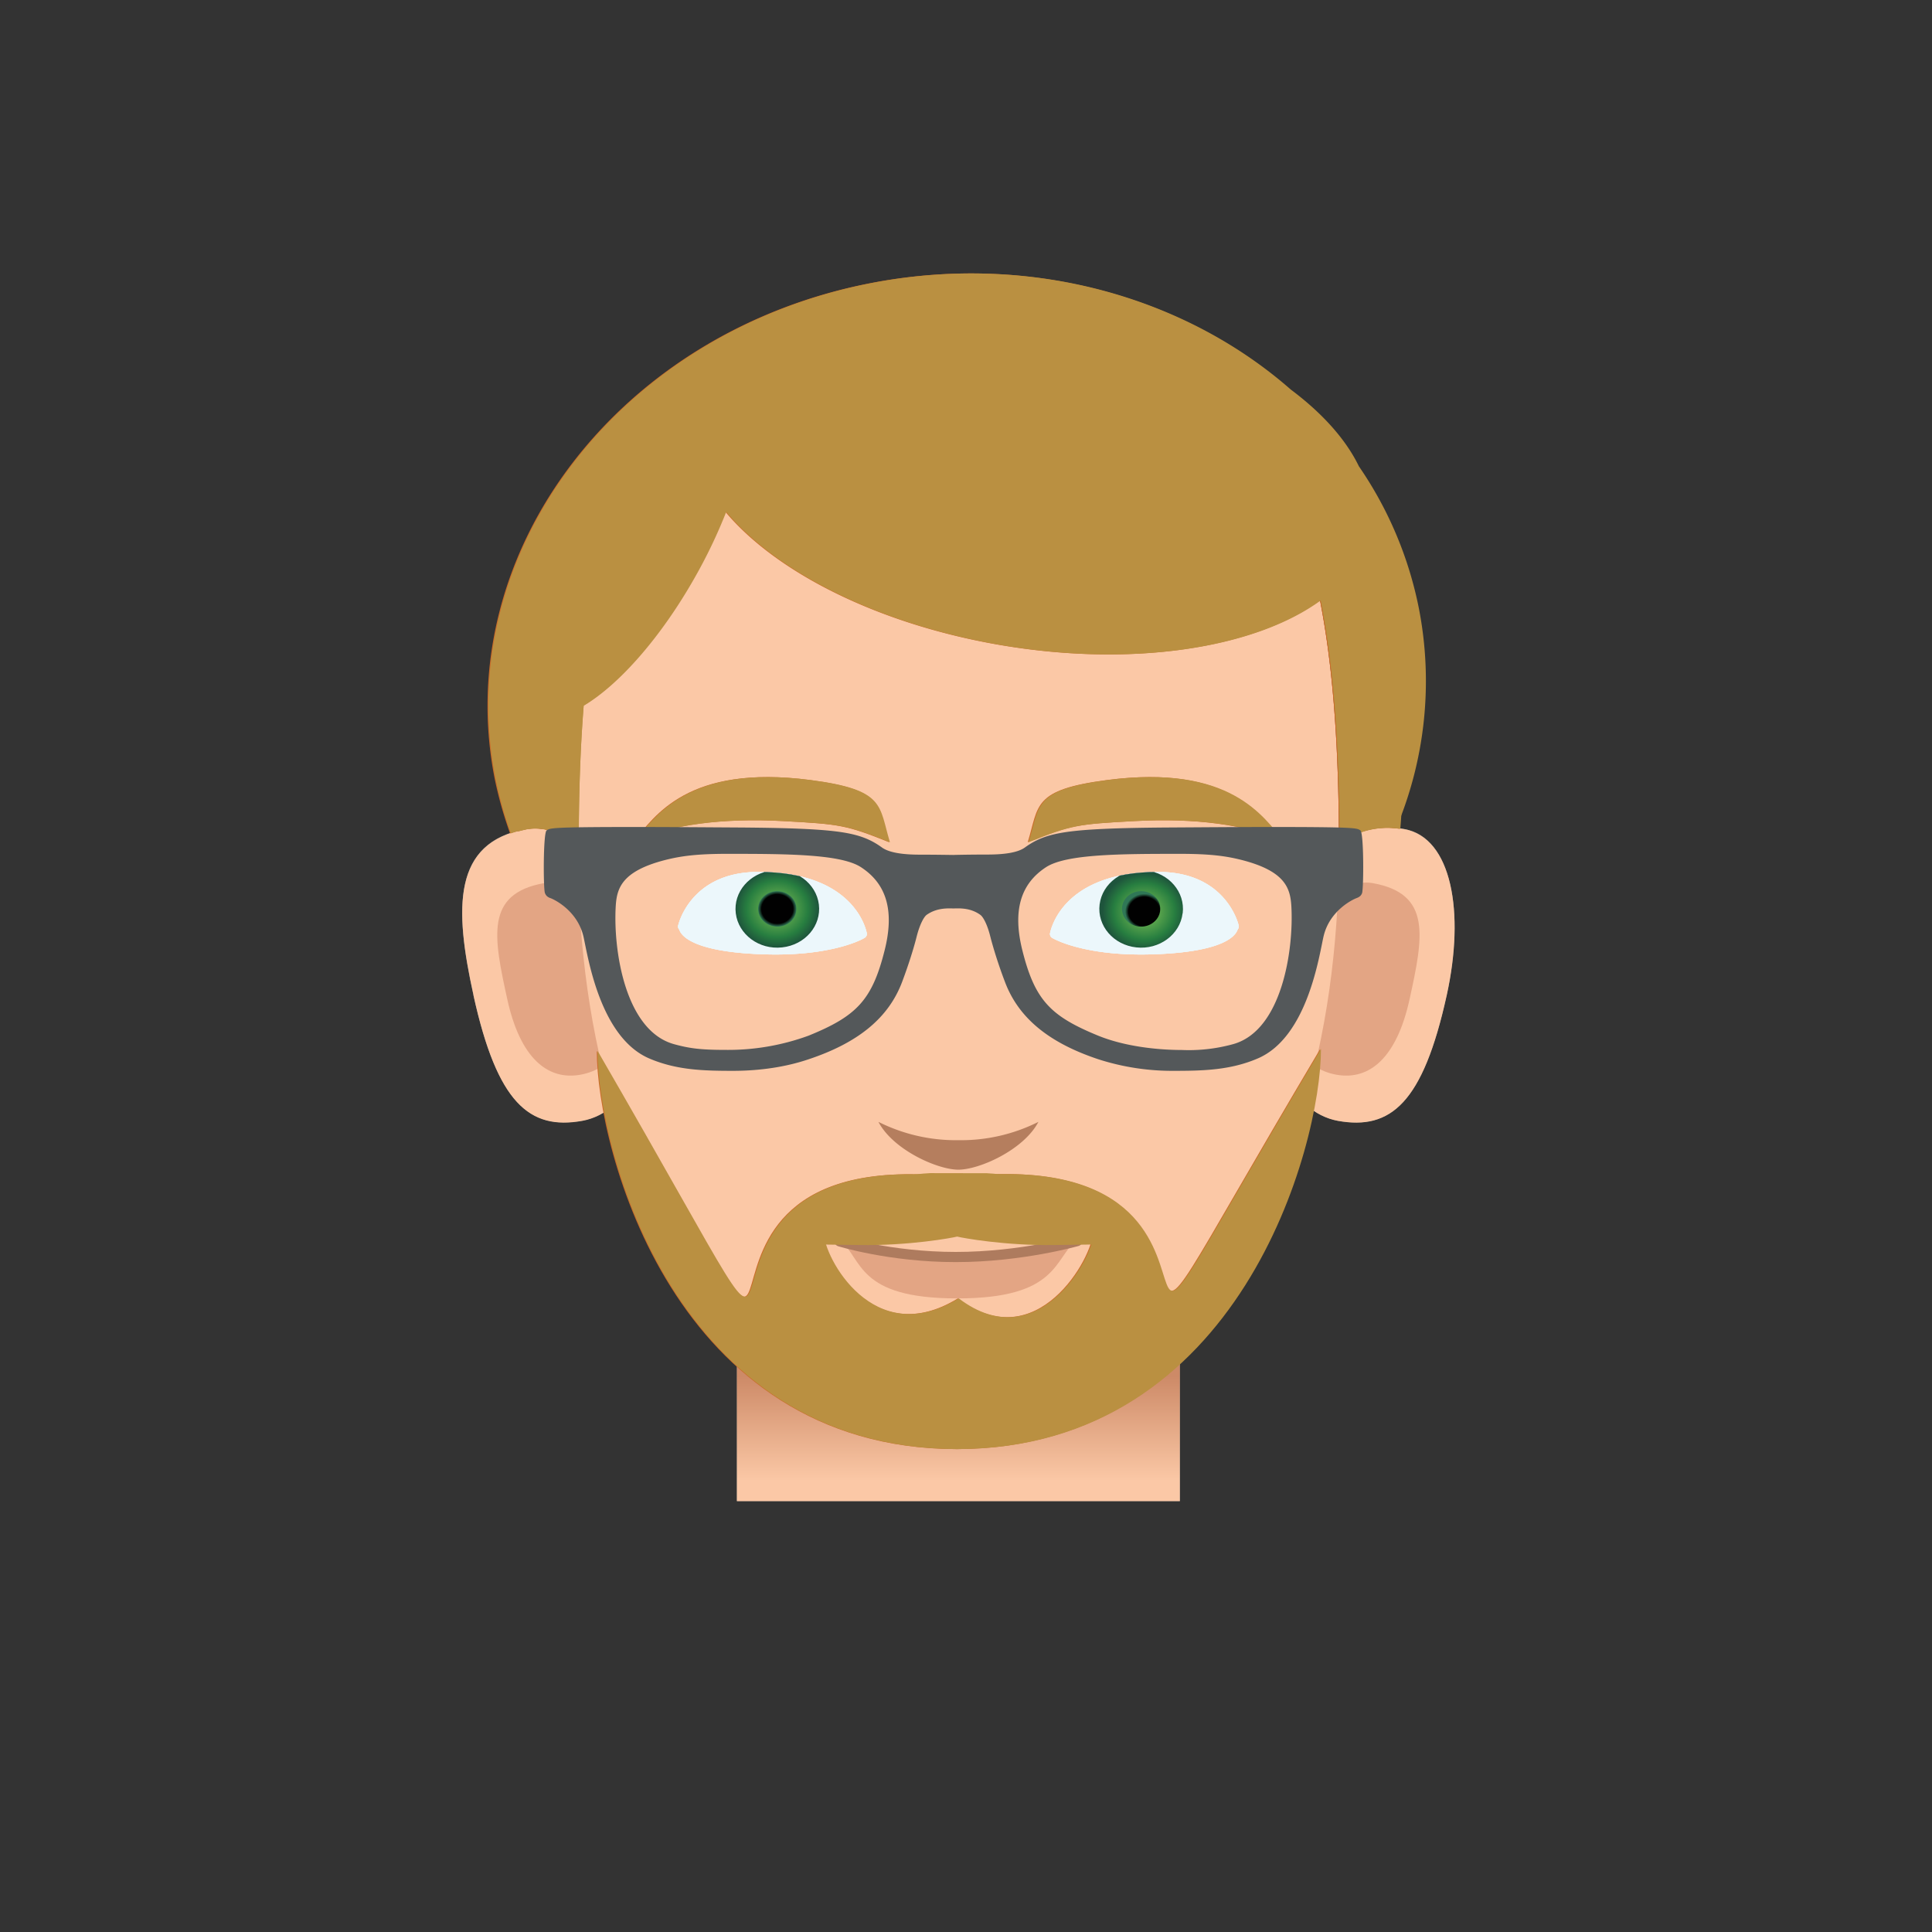 <svg xmlns="http://www.w3.org/2000/svg" xmlns:xlink="http://www.w3.org/1999/xlink" viewBox="0 0 190 190"><rect x="0" y="0" width="190" height="190" fill="#333333" stroke="none"/><path fill="#918E86" d="M138.1 81.53a8.08 8.08 0 0 0-6.42 1.4c-.06-31.9-6.07-52.73-37.45-52.73-31.43 0-37.36 20.91-37.4 52.89-1.65-1.27-3.41-1.87-5.1-1.56-7.2 1.29-7.07 7.69-5.17 16.33 2.34 10.62 5.51 13.28 10.7 12.35a6.4 6.4 0 0 0 3-1.45c2.83 9.5 7.2 16.9 12.21 22.25v16.61h43.56v-16.6c5.06-5.4 9.45-12.87 12.28-22.5a6.48 6.48 0 0 0 3.26 1.7c5.2.93 8.37-1.74 10.7-12.36 1.8-8.19.49-15.5-4.17-16.33z"/><g fill="#FBC8A6"><path d="M142.28 97.87c-2.34 10.62-5.51 13.29-10.7 12.36-4.66-.84-7.97-7.2-6.16-15.39 1.7-7.72 5.48-14.6 12.68-13.3 4.66.84 5.98 8.15 4.18 16.33zM46.56 97.87c2.34 10.62 5.51 13.29 10.7 12.36 4.66-.84 7.97-7.2 6.17-15.39-1.8-8.18-7.04-14.14-11.7-13.3-7.2 1.3-7.07 7.69-5.16 16.33z"/></g><g fill="#E3A584"><path d="M138.62 98.28c-1.26 5.73-3.93 8-7.2 7.41-3.25-.58-5.86-3.8-4.6-9.53 1.26-5.73 4.92-9.9 8.18-9.31 5.8 1.04 4.98 5.24 3.62 11.43zM49.89 98.28c1.26 5.73 3.93 8 7.2 7.41 3.25-.58 5.86-3.8 4.6-9.53-1.26-5.73-4.93-9.9-8.19-9.31-5.8 1.04-4.97 5.24-3.61 11.43z"/></g><linearGradient id="B" x1="94.25" x2="94.25" y1="41.74" y2="56.65" gradientUnits="userSpaceOnUse" gradientTransform="matrix(1 0 0 -1 0 192)"><stop offset=".31" stop-color="#fbc8a6"/><stop offset="1" stop-color="#cd8a67"/></linearGradient><path fill="url(#B)" d="M72.47 131.02h43.56v16.61H72.47z"/><path fill="#FBC8A6" d="M131.68 83.4c0 39.83-21.36 58.4-37.42 58.4-16.07 0-37.43-18.57-37.43-58.4 0-32.15 5.87-53.19 37.4-53.19 31.53 0 37.45 21.04 37.45 53.19z"/><path fill="#B57E5E" d="M94.25 112.13a17 17 0 0 1-7.86-1.8c1.43 2.74 5.79 4.7 7.86 4.7 2.08 0 6.44-1.96 7.87-4.7a16.97 16.97 0 0 1-7.87 1.8z"/><g><path fill="#E3A584" d="M93.95 123.62c-5.4 0-9.79-1.48-11.41-1.77 2.34 2.01 1.69 5.84 11.6 5.84 9.94 0 9.47-3.85 11.83-5.88-1.69.29-6.52 1.81-12.02 1.81z"/><path fill="none" stroke="#AE7B5E" stroke-miterlimit="10" d="M82.57 122.08s4.96 1.54 11.42 1.54 11.95-1.57 11.95-1.57" stroke-linecap="round" stroke-linejoin="round"/></g><g><path fill="#ECF7FB" d="M85.24 91.75c-.06-.24-1.16-6.01-10.66-6-6.66 0-7.85 5.15-7.87 5.2a.43.43 0 0 0 .07.44c.1.11.3 2.2 8.31 2.46 6.8.23 9.9-1.56 10-1.66a.44.44 0 0 0 .15-.44z"/><defs><path id="C" d="M85.24 91.75c-.06-.24-1.16-6.01-10.66-6-6.66 0-7.85 5.15-7.87 5.2a.43.43 0 0 0 .07.44c.1.11.3 2.2 8.31 2.46 6.8.23 9.9-1.56 10-1.66a.44.44 0 0 0 .15-.44z"/></defs><clipPath id="D"><use xlink:href="#C" overflow="visible"/></clipPath><g clip-path="url(#D)"><radialGradient id="E" cx="9.63" cy="27.29" r="4.11" gradientTransform="matrix(.994 -.106 -.114 -.921 69.98 115.54)" gradientUnits="userSpaceOnUse"><stop offset=".01" stop-color="#b37852"/><stop offset=".73" stop-color="#7b573e"/><stop offset="1" stop-color="#57321d"/></radialGradient><path fill="url(#E)" d="M72.36 89.82c.26 2.09 2.3 3.6 4.55 3.35 2.26-.24 3.88-2.13 3.62-4.22-.26-2.09-2.3-3.6-4.55-3.35-2.26.24-3.88 2.13-3.62 4.22z"/><radialGradient id="F" cx="9.63" cy="27.29" r="1.88" gradientTransform="matrix(.994 -.106 -.114 -.921 69.98 115.54)" gradientUnits="userSpaceOnUse"><stop offset=".72" stop-color="#010101"/><stop offset="1" stop-color="#5a4524"/></radialGradient><path fill="url(#F)" d="M78.31 89.19c.12.95-.62 1.82-1.65 1.93-1.03.1-1.97-.58-2.09-1.54-.12-.95.63-1.82 1.66-1.93 1.03-.1 1.96.58 2.08 1.54z"/></g><path fill="#ECF7FB" d="M103.27 91.75c.06-.24 1.16-6.01 10.65-6 6.67 0 7.86 5.15 7.88 5.2.06.15.03.31-.07.44-.1.11-.3 2.2-8.31 2.46-6.81.23-9.9-1.56-10.01-1.66a.45.45 0 0 1-.14-.44z"/><g><defs><path id="G" d="M103.27 91.75c.06-.24 1.16-6.01 10.65-6 6.67 0 7.86 5.15 7.88 5.2.06.15.03.31-.07.44-.1.11-.3 2.2-8.31 2.46-6.81.23-9.9-1.56-10.01-1.66a.45.45 0 0 1-.14-.44z"/></defs><clipPath id="H"><use xlink:href="#G" overflow="visible"/></clipPath><g clip-path="url(#H)"><radialGradient id="I" cx="-606.11" cy="97.89" r="4.11" gradientTransform="matrix(-.994 -.106 .114 -.921 -501.1 115.54)" gradientUnits="userSpaceOnUse"><stop offset=".01" stop-color="#b37852"/><stop offset=".73" stop-color="#7b573e"/><stop offset="1" stop-color="#57321d"/></radialGradient><path fill="url(#I)" d="M116.3 89.82c-.25 2.09-2.3 3.6-4.55 3.35-2.25-.24-3.87-2.13-3.61-4.22.26-2.09 2.3-3.6 4.55-3.35 2.26.24 3.88 2.13 3.62 4.22z"/><radialGradient id="J" cx="-606.11" cy="97.88" r="1.88" gradientTransform="matrix(-.994 -.106 .114 -.921 -501.1 115.54)" gradientUnits="userSpaceOnUse"><stop offset=".72" stop-color="#010101"/><stop offset="1" stop-color="#5a4524"/></radialGradient><path fill="url(#J)" d="M110.35 89.19c-.11.95.63 1.82 1.66 1.93 1.03.1 1.96-.58 2.08-1.54.12-.95-.62-1.82-1.66-1.93-1.03-.1-1.96.58-2.08 1.54z"/></g></g><g><path fill="#ECF7FB" d="M85.24 91.75c-.06-.24-1.16-6.01-10.66-6-6.66 0-7.85 5.15-7.87 5.2a.43.43 0 0 0 .07.44c.1.11.3 2.2 8.31 2.46 6.8.23 9.9-1.56 10-1.66a.44.44 0 0 0 .15-.44z"/><defs><path id="K" d="M85.24 91.75c-.06-.24-1.16-6.01-10.66-6-6.66 0-7.85 5.15-7.87 5.2a.43.43 0 0 0 .07.44c.1.11.3 2.2 8.31 2.46 6.8.23 9.9-1.56 10-1.66a.44.44 0 0 0 .15-.44z"/></defs><clipPath id="L"><use xlink:href="#K" overflow="visible"/></clipPath><g clip-path="url(#L)"><radialGradient id="M" cx="9.63" cy="27.29" r="4.11" gradientTransform="matrix(.994 -.106 -.114 -.921 69.98 115.54)" gradientUnits="userSpaceOnUse"><stop offset=".01" stop-color="#529ed6"/><stop offset=".73" stop-color="#3c60ad"/><stop offset="1" stop-color="#252542"/></radialGradient><path fill="url(#M)" d="M72.36 89.82c.26 2.09 2.3 3.6 4.55 3.35 2.26-.24 3.88-2.13 3.62-4.22-.26-2.09-2.3-3.6-4.55-3.35-2.26.24-3.88 2.13-3.62 4.22z"/><radialGradient id="N" cx="9.63" cy="27.29" r="1.88" gradientTransform="matrix(.994 -.106 -.114 -.921 69.98 115.54)" gradientUnits="userSpaceOnUse"><stop offset=".82" stop-color="#010101"/><stop offset="1" stop-color="#2f4a76"/></radialGradient><path fill="url(#N)" d="M78.31 89.19c.12.95-.62 1.82-1.65 1.93-1.03.1-1.97-.58-2.09-1.54-.12-.95.63-1.82 1.66-1.93 1.03-.1 1.96.58 2.08 1.54z"/></g><path fill="#ECF7FB" d="M103.27 91.75c.06-.24 1.16-6.01 10.65-6 6.67 0 7.86 5.15 7.88 5.2.06.15.03.31-.07.44-.1.11-.3 2.2-8.31 2.46-6.81.23-9.9-1.56-10.01-1.66a.45.45 0 0 1-.14-.44z"/><g><defs><path id="O" d="M103.27 91.75c.06-.24 1.16-6.01 10.65-6 6.67 0 7.86 5.15 7.88 5.2.06.15.03.31-.07.44-.1.11-.3 2.2-8.31 2.46-6.81.23-9.9-1.56-10.01-1.66a.45.45 0 0 1-.14-.44z"/></defs><clipPath id="P"><use xlink:href="#O" overflow="visible"/></clipPath><g clip-path="url(#P)"><radialGradient id="Q" cx="-606.11" cy="97.89" r="4.11" gradientTransform="matrix(-.994 -.106 .114 -.921 -501.1 115.54)" gradientUnits="userSpaceOnUse"><stop offset=".01" stop-color="#529ed6"/><stop offset=".73" stop-color="#3c60ad"/><stop offset="1" stop-color="#252542"/></radialGradient><path fill="url(#Q)" d="M116.3 89.82c-.25 2.09-2.3 3.6-4.55 3.35-2.25-.24-3.87-2.13-3.61-4.22.26-2.09 2.3-3.6 4.55-3.35 2.26.24 3.88 2.13 3.62 4.22z"/><radialGradient id="R" cx="-606.11" cy="97.88" r="1.88" gradientTransform="matrix(-.994 -.106 .114 -.921 -501.1 115.54)" gradientUnits="userSpaceOnUse"><stop offset=".82" stop-color="#010101"/><stop offset="1" stop-color="#2f4a76"/></radialGradient><path fill="url(#R)" d="M110.35 89.19c-.11.95.63 1.82 1.66 1.93 1.03.1 1.96-.58 2.08-1.54.12-.95-.62-1.82-1.66-1.93-1.03-.1-1.96.58-2.08 1.54z"/></g></g></g><g><path fill="#ECF7FB" d="M85.24 91.75c-.06-.24-1.16-6.01-10.66-6-6.66 0-7.85 5.15-7.87 5.2a.43.43 0 0 0 .07.44c.1.11.3 2.2 8.31 2.46 6.8.23 9.9-1.56 10-1.66a.44.44 0 0 0 .15-.44z"/><defs><path id="S" d="M85.24 91.75c-.06-.24-1.16-6.01-10.66-6-6.66 0-7.85 5.15-7.87 5.2a.43.43 0 0 0 .07.44c.1.11.3 2.2 8.31 2.46 6.8.23 9.9-1.56 10-1.66a.44.44 0 0 0 .15-.44z"/></defs><clipPath id="T"><use xlink:href="#S" overflow="visible"/></clipPath><g clip-path="url(#T)"><radialGradient id="U" cx="9.63" cy="27.29" r="4.11" gradientTransform="matrix(.994 -.106 -.114 -.921 69.98 115.54)" gradientUnits="userSpaceOnUse"><stop offset=".01" stop-color="#86c556"/><stop offset=".73" stop-color="#277e40"/><stop offset="1" stop-color="#1e543c"/></radialGradient><path fill="url(#U)" d="M72.36 89.82c.26 2.09 2.3 3.6 4.55 3.35 2.26-.24 3.88-2.13 3.62-4.22-.26-2.09-2.3-3.6-4.55-3.35-2.26.24-3.88 2.13-3.62 4.22z"/><radialGradient id="V" cx="9.63" cy="27.29" r="1.88" gradientTransform="matrix(.994 -.106 -.114 -.921 69.98 115.54)" gradientUnits="userSpaceOnUse"><stop offset=".82" stop-color="#010101"/><stop offset="1" stop-color="#2f7756"/></radialGradient><path fill="url(#V)" d="M78.31 89.19c.12.95-.62 1.82-1.65 1.93-1.03.1-1.97-.58-2.09-1.54-.12-.95.63-1.82 1.66-1.93 1.03-.1 1.96.58 2.08 1.54z"/></g><path fill="#ECF7FB" d="M103.27 91.75c.06-.24 1.16-6.01 10.65-6 6.67 0 7.86 5.15 7.88 5.2.06.15.03.31-.07.44-.1.11-.3 2.2-8.31 2.46-6.81.23-9.9-1.56-10.01-1.66a.45.45 0 0 1-.14-.44z"/><g><defs><path id="W" d="M103.27 91.75c.06-.24 1.16-6.01 10.65-6 6.67 0 7.86 5.15 7.88 5.2.06.15.03.31-.07.44-.1.11-.3 2.2-8.31 2.46-6.81.23-9.9-1.56-10.01-1.66a.45.45 0 0 1-.14-.44z"/></defs><clipPath id="X"><use xlink:href="#W" overflow="visible"/></clipPath><g clip-path="url(#X)"><radialGradient id="Y" cx="-606.11" cy="97.89" r="4.11" gradientTransform="matrix(-.994 -.106 .114 -.921 -501.1 115.54)" gradientUnits="userSpaceOnUse"><stop offset=".01" stop-color="#86c556"/><stop offset=".73" stop-color="#277e40"/><stop offset="1" stop-color="#1e543c"/></radialGradient><path fill="url(#Y)" d="M116.3 89.82c-.25 2.09-2.3 3.6-4.55 3.35-2.25-.24-3.87-2.13-3.61-4.22.26-2.09 2.3-3.6 4.55-3.35 2.26.24 3.88 2.13 3.62 4.22z"/><radialGradient id="Z" cx="-606.11" cy="97.88" r="1.88" gradientTransform="matrix(-.994 -.106 .114 -.921 -501.1 115.54)" gradientUnits="userSpaceOnUse"><stop offset=".82" stop-color="#010101"/><stop offset="1" stop-color="#2f7756"/></radialGradient><path fill="url(#Z)" d="M110.35 89.19c-.11.95.63 1.82 1.66 1.93 1.03.1 1.96-.58 2.08-1.54.12-.95-.62-1.82-1.66-1.93-1.03-.1-1.96.58-2.08 1.54z"/></g></g></g></g><g><path fill="#CA6C29" d="M77.02 80.75c5.53.3 6.19.38 10.42 2.08-1.11-3.62-.44-5.16-7.8-6.12-12.04-1.56-15.27 3.58-17.34 6.05 3.51-1.67 8.77-2.34 14.72-2.01zM111.49 80.75c-5.53.3-6.19.38-10.42 2.08 1.11-3.62.44-5.16 7.8-6.12 12.04-1.56 15.27 3.58 17.34 6.05-3.51-1.67-8.77-2.34-14.72-2.01z"/><g fill="#CA6C29"><path d="M56.83 83.12c.02-15.48 1.43-28.36 6.43-37.54A46.62 46.62 0 0 0 50.9 81.76l.83-.2c1.69-.3 3.45.3 5.1 1.56zM137.63 81.51a46.61 46.61 0 0 0-12.43-35.98c5.02 9.15 6.45 21.99 6.48 37.43a8.01 8.01 0 0 1 5.95-1.45z"/></g><path fill="#CA6C29" d="M94.07 115.77c-34.6-4.03-7.31 36.03-35.38-12.42 0 9.7 7.59 39.1 35.35 39.16h.06c27.77-.05 35.73-29.8 35.73-39.35-28.17 47.43-.93 8.58-35.76 12.6zm.13 11.92c-8.4 5.15-13.3-4.08-13.3-6.52 0-.39.95-.52 6.56.36 5.6.88 6.74-.88 6.74-.88s1.13 1.76 6.74.88c5.6-.88 6.55-.75 6.55-.36 0 2.44-5.5 12.44-13.3 6.52z"/><g><path fill="#CA6C29" d="M137.23 81.44a37.3 37.3 0 0 0 2.22-21.65 37.5 37.5 0 0 0-5.9-13.93c-1.27-2.65-3.59-5.23-6.7-7.55-10.28-9.03-25.32-13.41-40.8-10.55-25.08 4.64-41.81 26.5-37.4 48.83.38 1.85.89 3.63 1.51 5.37.49-.17 1-.32 1.57-.42 1.7-.3 3.45.3 5.1 1.56 0-4.82.15-9.4.49-13.69 3.46-2.06 7.6-6.7 11-12.74a50.4 50.4 0 0 0 3.02-6.33c4.9 5.85 14.69 10.9 26.59 13.02 13.2 2.34 25.4.43 31.89-4.33 1.36 6.97 1.84 15 1.86 23.9a7.95 7.95 0 0 1 5.55-1.49z"/></g></g><g><path fill="#BA9041" d="M77.1 80.75c5.53.3 6.2.38 10.42 2.08-1.1-3.62-.43-5.16-7.8-6.12-12.04-1.56-15.27 3.58-17.34 6.05 3.52-1.67 8.77-2.34 14.73-2.01zM111.57 80.75c-5.53.3-6.18.38-10.41 2.08 1.1-3.62.43-5.16 7.8-6.12 12.04-1.56 15.27 3.58 17.34 6.05-3.52-1.67-8.77-2.34-14.73-2.01z"/><g fill="#BA9041"><path d="M56.91 83.12c.02-15.48 1.43-28.36 6.44-37.54a46.62 46.62 0 0 0-12.36 36.18c.27-.07.53-.14.83-.2 1.68-.3 3.45.3 5.1 1.56zM137.71 81.51a46.61 46.61 0 0 0-12.43-35.98c5.02 9.15 6.45 21.99 6.48 37.43a8.02 8.02 0 0 1 5.95-1.45z"/></g><path fill="#BA9041" d="M107.02 117.7c-1.3-.75-6.56-2.15-9.95-2.32l-5.59-.01c-3.36.16-8.9 1.55-10.23 2.34-2.82 1.66-3.02 4.65-3.02 4.65s.8 0 6.26.08c4.92.08 9.14-.7 9.64-.83.5.13 4.73.91 9.64.83 5.47-.08 6.27-.08 6.27-.08s-.2-3-3.02-4.65z"/><path fill="#BA9041" d="M94.16 115.77c-34.6-4.03-7.32 36.03-35.39-12.42 0 9.7 7.6 39.1 35.35 39.16h.07c27.76-.05 35.72-29.8 35.72-39.35-28.16 47.43-.92 8.58-35.75 12.6zm.12 11.92C85.9 132.84 81 123.61 81 121.17c0-.39.95-.52 6.55.36s6.74-.88 6.74-.88 1.14 1.76 6.74.88c5.6-.88 6.55-.75 6.55-.36 0 2.44-5.5 12.44-13.29 6.52z"/><g><path fill="#BA9041" d="M137.31 81.44a37.3 37.3 0 0 0 2.22-21.65 37.5 37.5 0 0 0-5.89-13.93c-1.28-2.65-3.6-5.23-6.7-7.55-10.29-9.03-25.33-13.41-40.81-10.55-25.07 4.64-41.81 26.5-37.39 48.83.37 1.85.88 3.63 1.5 5.37.5-.17 1-.32 1.58-.42 1.69-.3 3.45.3 5.1 1.56 0-4.82.14-9.4.48-13.69 3.46-2.06 7.6-6.7 11-12.74a50.4 50.4 0 0 0 3.02-6.33c4.9 5.85 14.69 10.9 26.59 13.02 13.2 2.34 25.4.43 31.9-4.33 1.36 6.97 1.84 15 1.85 23.9a7.95 7.95 0 0 1 5.55-1.49z"/></g></g><g><path fill="#54585A" d="M133.78 81.66c-.35-.22-.32-.33-8.66-.33-3.52 0-6.86.03-10.38.05-2.55.02-4.43.06-5.81.12-4.74.2-6.44.62-8.13 1.84-.74.54-2.15.7-3.7.7-1.58 0-3.14.03-3.33.04-.19 0-1.74-.03-3.33-.03-1.55 0-2.96-.17-3.7-.7-1.7-1.23-3.4-1.65-8.12-1.85-1.39-.06-3.27-.1-5.82-.12-3.52-.02-6.86-.05-10.38-.05-8.33 0-8.3.11-8.66.33-.35.22-.33 5.75-.17 6.16.1.27.28.42.56.51.28.1 2.62 1.17 3.23 3.77.42 1.81 1.56 9.86 6.44 11.98 2.71 1.17 5.4 1.23 8.28 1.23 2.7 0 5.25-.4 7.4-1.13 4.88-1.62 7.88-4.06 9.22-7.62.62-1.65 1.14-3.3 1.43-4.46.3-1.18.7-1.92.98-2.13.99-.7 2.06-.64 2.61-.63h.06c.55-.01 1.63-.08 2.61.63.28.2.69.95.98 2.13.3 1.17.81 2.81 1.44 4.46 1.34 3.56 4.33 6 9.21 7.62a23.7 23.7 0 0 0 7.4 1.13c2.87 0 5.57-.06 8.28-1.23 4.89-2.12 6.02-10.17 6.44-11.98.6-2.6 2.95-3.67 3.23-3.77s.47-.24.56-.5c.16-.43.19-5.95-.17-6.17zM87 93.45c-1.23 4.91-2.76 6.48-7.48 8.4a23.05 23.05 0 0 1-8.2 1.4c-2.32 0-3.48-.13-5.06-.57-4.79-1.35-5.95-9.24-5.71-13.5.1-1.8.55-3.52 4.97-4.63 1.54-.38 3.1-.58 5.99-.58 5.84 0 11.15.02 13.14 1.3 2.56 1.65 3.32 4.32 2.35 8.18zm34.29 9.23a16.4 16.4 0 0 1-5.07.58c-2.27 0-5.54-.32-8.2-1.4-4.72-1.93-6.25-3.5-7.48-8.41-.96-3.86-.2-6.53 2.35-8.18 2-1.28 7.31-1.3 13.15-1.3 2.9 0 4.45.2 5.98.58 4.42 1.11 4.88 2.82 4.98 4.63.23 4.26-.93 12.15-5.71 13.5z"/></g><path fill="none" d="M179.08-.53H9.42a10.7 10.7 0 0 0-10.7 10.7v169.66c0 5.9 4.8 10.7 10.7 10.7h169.66c5.9 0 10.7-4.8 10.7-10.7V10.17c0-5.9-4.8-10.7-10.7-10.7z"/></svg>